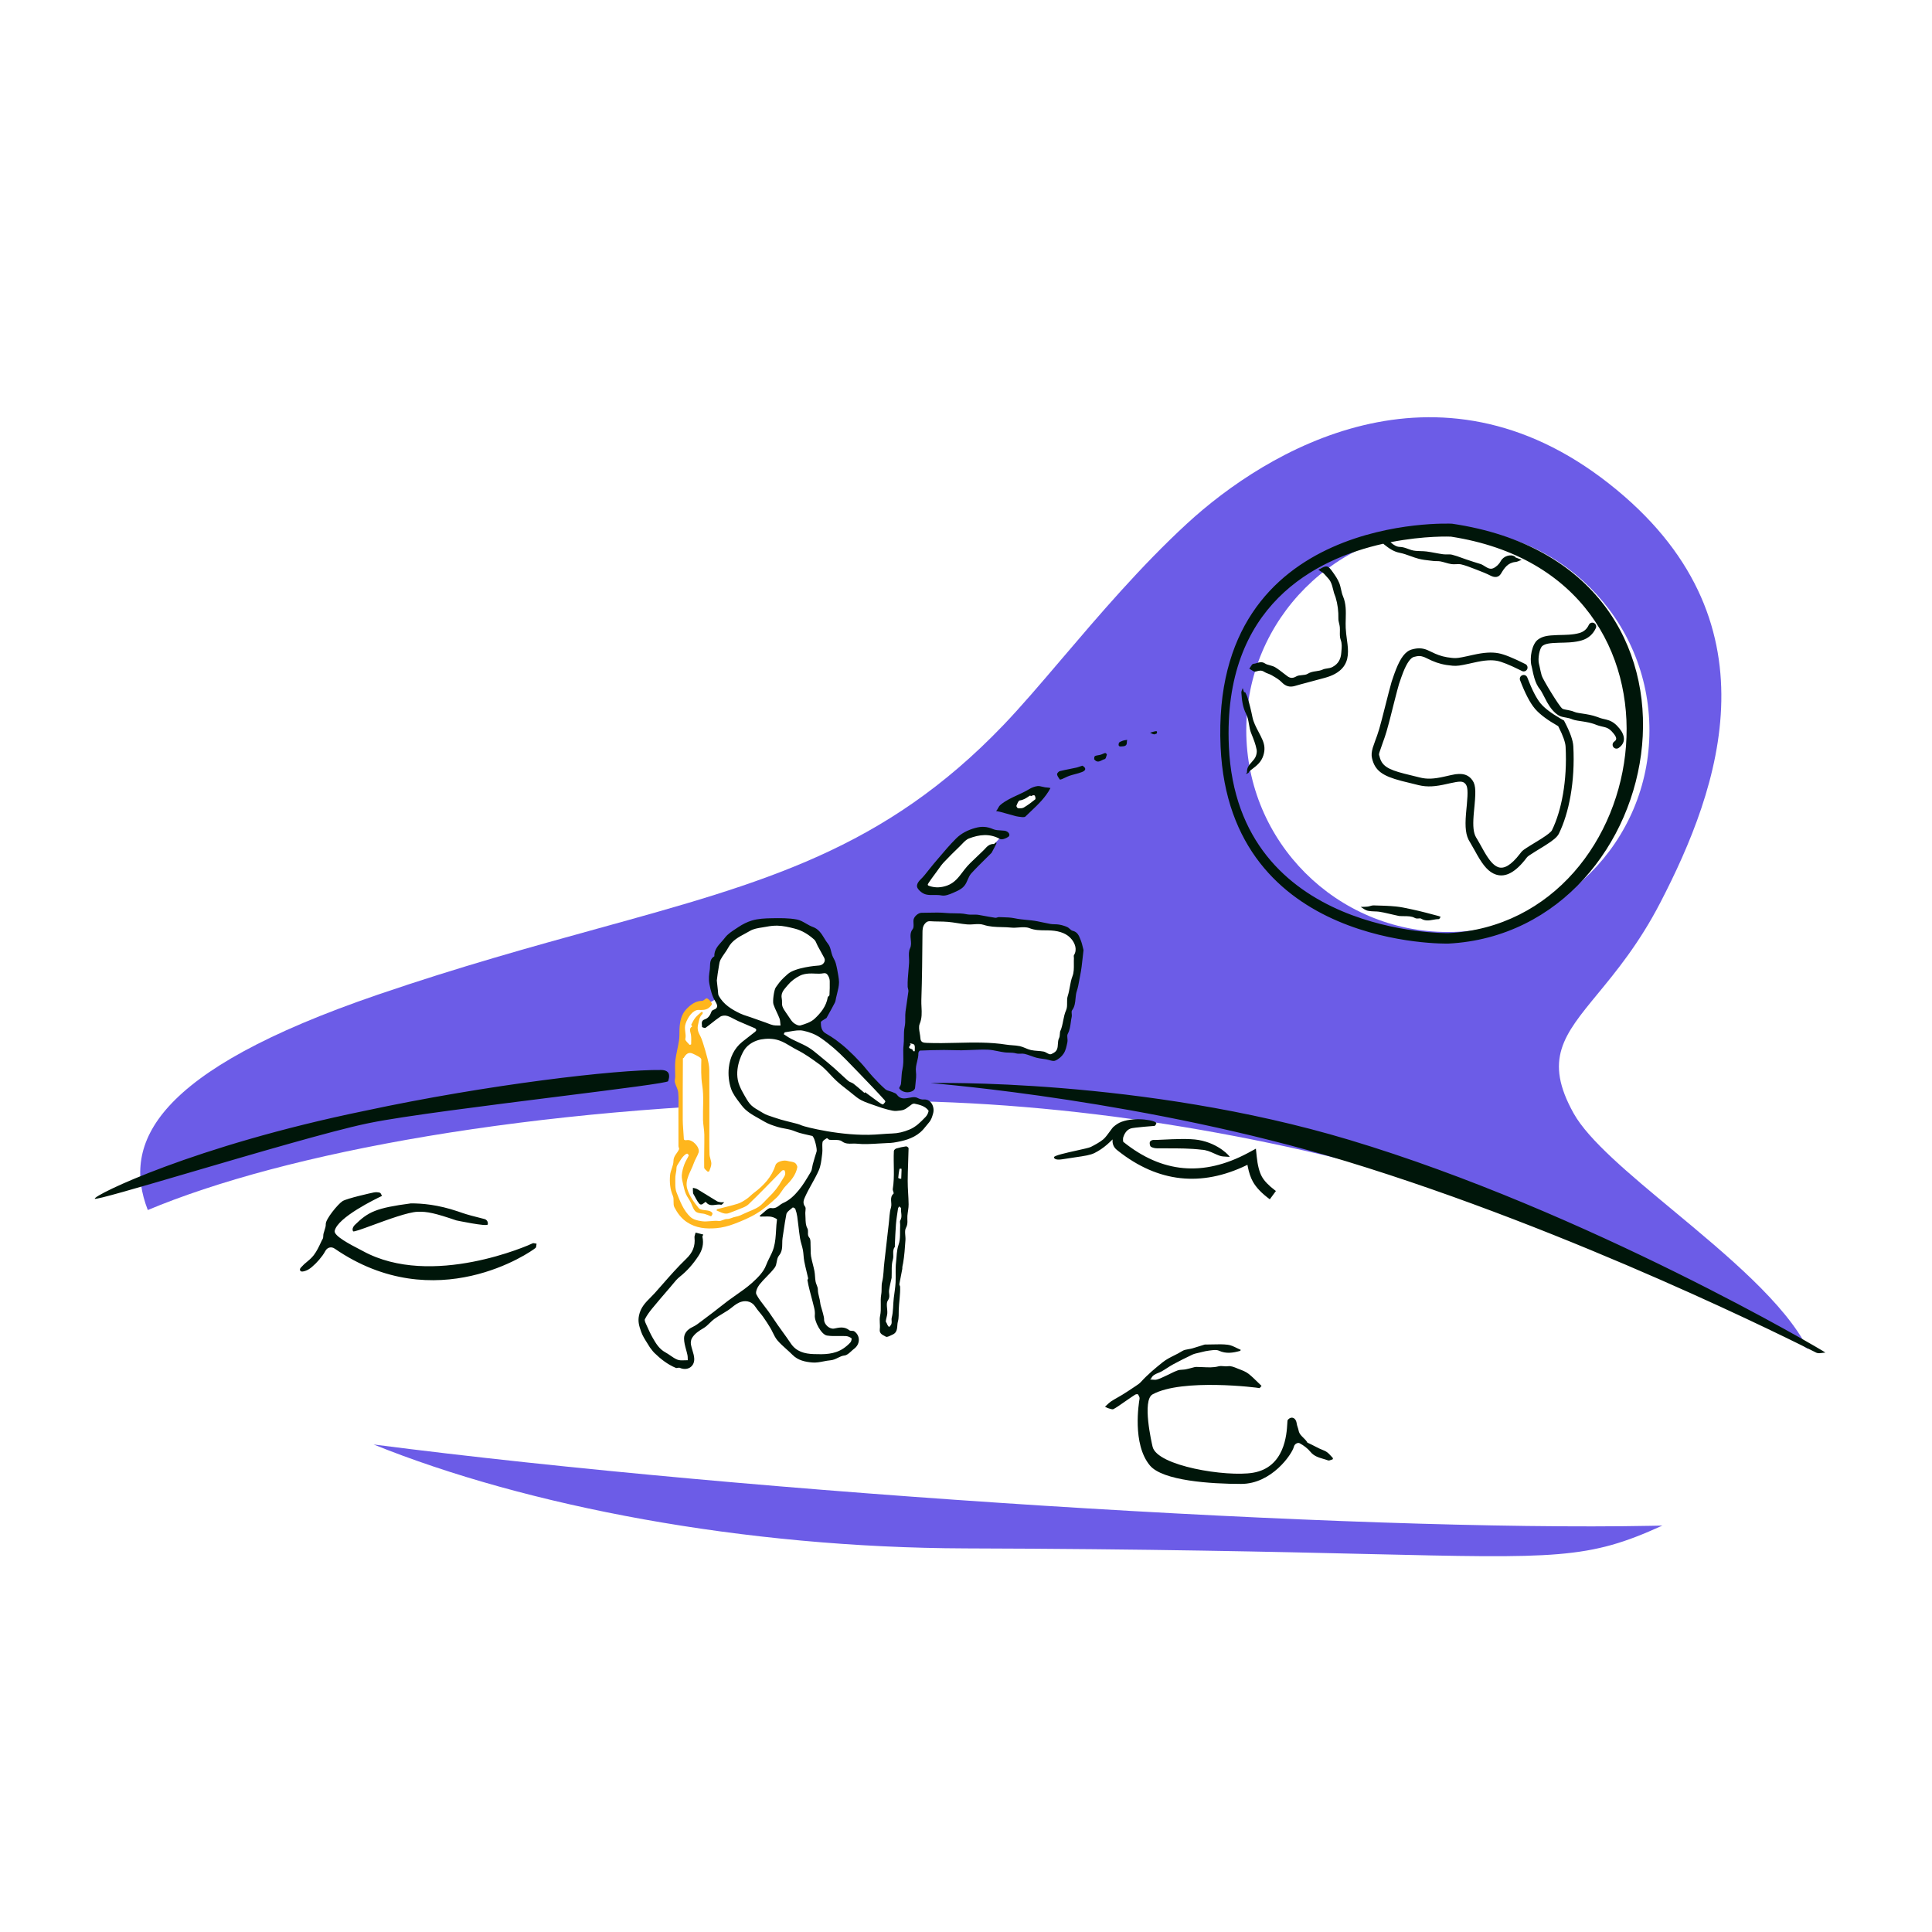 <svg width="750" height="750" viewBox="0 0 750 750" fill="none" xmlns="http://www.w3.org/2000/svg">
<rect width="750" height="750" fill="white"/>
<path d="M644.479 350.497C667.513 306.061 691.37 240.23 624.566 187.712C557.759 135.19 491.784 174.719 460.747 203.301C442.84 219.791 426.538 238.922 412.263 255.674C403.94 265.441 396.307 274.399 389.446 281.554C343.204 329.776 296.724 342.607 231.901 360.502C206.633 367.477 178.578 375.222 146.663 386.132C59.815 415.824 47.319 443.767 57.376 469.736C60.597 468.385 63.973 467.051 67.498 465.736C126.148 443.861 226.107 427.36 342.098 427.36C490.204 427.36 644.237 480.879 701.87 523.749C693.083 506.084 670.286 487.144 649.418 469.807C632.429 455.693 616.718 442.641 610.888 432.204C599.217 411.312 606.996 401.865 620.171 385.862C627.42 377.057 636.303 366.268 644.479 350.497Z" fill="#6C5CE7"/>
<path d="M645.336 592.223L644.55 592.244L641.095 592.316C525.897 594.542 292.86 579.831 145.026 560.744C145.024 560.743 145.022 560.742 145.019 560.741L145 560.74C145.009 560.741 145.018 560.742 145.026 560.744C204.363 584.683 288.574 600.839 374.999 601.086C446.501 601.29 495.615 602.441 530.754 603.265C604.532 604.994 616.699 605.28 645.121 592.322L645.336 592.223Z" fill="#6C5CE7"/>
<path fill-rule="evenodd" clip-rule="evenodd" d="M348.964 447.421L351.79 447.603L347.607 514.696L345.591 517.232L342.492 515.105L348.964 447.421Z" fill="white"/>
<circle cx="562.057" cy="283.554" r="78.255" fill="white"/>
<path fill-rule="evenodd" clip-rule="evenodd" d="M357.203 359.811C357.203 359.811 357.029 355.321 362.38 355.056C367.726 354.791 411.401 359.811 411.401 359.811C411.401 359.811 420.799 361.164 419.247 371.724C417.691 382.285 412.018 406.622 412.018 406.622C412.018 406.622 412.684 410.785 405.86 409.68C399.036 408.575 378.775 403.307 357.203 406.651C357.203 406.651 353.64 407.069 353.743 422.219L351.79 421.859C351.79 421.859 354.641 364.061 357.203 359.811Z" fill="white"/>
<path fill-rule="evenodd" clip-rule="evenodd" d="M389.258 324.077C389.68 323.626 389.258 324.077 389.258 324.077C387.544 325.914 386.088 327.549 385.148 328.728C380.667 334.365 374.662 339.707 372.237 343.792C372.237 343.792 361.503 348.683 357.203 343.597C357.203 343.597 367.064 330.665 374.886 324.888C374.886 324.888 382.483 321.147 389.258 324.077ZM397.592 315.453L389.655 313.148C389.655 313.148 397.704 308.133 402.165 306.233L405.86 307.235C405.86 307.235 402.041 310.967 397.592 315.453C397.48 315.573 397.592 315.453 397.592 315.453Z" fill="white"/>
<path fill-rule="evenodd" clip-rule="evenodd" d="M265.811 530.578C265.811 530.578 251.848 527.482 248.525 511.517C248.525 511.517 251.07 506.911 261.048 496.247C261.048 496.247 273.661 488.149 271.584 475.312C271.584 475.312 257.824 471.745 262.426 450.839L265.36 445.48C265.36 445.48 262.111 422.268 264.863 408.525C264.863 408.525 262.318 390.996 272.92 389.738C272.92 389.738 277.381 389.084 277.874 387.338C277.874 387.338 271.343 369.25 290.462 360.481C309.576 351.716 324.449 366.816 323.849 382.91C323.849 382.91 322.194 393.926 315.449 398.854C315.449 398.854 329.936 407.917 338.002 419.831C338.002 419.831 347.019 429.183 350.983 427.607C350.983 427.607 363.071 427.342 361.424 431.567C359.781 435.788 358.623 441.838 340.923 442.757C340.923 442.757 323.812 440.563 319.351 440.439L316.214 439.343C316.214 439.343 320.075 447.532 315.875 455.341C311.674 463.146 308.62 465.848 309.072 467.363L318.374 510.863C318.374 510.863 317.704 518.209 325.926 516.922C334.149 515.631 331.968 520.65 330.33 521.854C328.691 523.063 315.142 534.65 303.771 519.872C292.399 505.091 290.727 502.053 290.727 502.053L267.987 517.973C267.987 517.973 266.22 519.69 267.507 523.688C267.507 523.688 269.965 529.605 265.811 530.578Z" fill="white"/>
<path fill-rule="evenodd" clip-rule="evenodd" d="M473.83 289.893C469.776 198.84 563.498 203.271 563.698 203.301C675.598 219.854 648.964 361.809 562.245 366.301C562.185 366.304 477.328 368.462 473.83 289.893ZM477.045 289.784C474.603 234.941 510.746 216.93 536.995 211.07C537.084 211.164 537.199 211.264 537.334 211.371C539.138 212.807 540.926 214.128 543.351 214.595C544.773 214.869 546.15 215.366 547.528 215.865L547.529 215.865C548.591 216.249 549.655 216.634 550.742 216.916C552.18 217.29 553.676 217.457 555.167 217.623C555.598 217.672 556.028 217.72 556.456 217.772C556.852 217.821 557.255 217.824 557.657 217.826C558.164 217.829 558.67 217.832 559.159 217.928C559.805 218.055 560.442 218.237 561.078 218.419C561.867 218.645 562.654 218.87 563.458 218.989C564.029 219.074 564.621 219.045 565.211 219.016C565.917 218.981 566.62 218.946 567.278 219.107C569.007 219.532 570.686 220.183 572.358 220.832L572.358 220.833C572.595 220.924 572.831 221.016 573.067 221.107L573.443 221.252C575.215 221.935 576.998 222.622 578.683 223.487C580.301 224.317 581.811 224.155 582.672 222.702C583.984 220.493 585.362 218.434 588.283 218.165C588.849 218.113 589.399 217.872 589.948 217.631C590.199 217.522 590.449 217.412 590.7 217.321L590.404 217.204C589.679 216.919 588.955 216.634 588.234 216.341C588.22 216.336 588.223 216.3 588.226 216.261C588.229 216.216 588.233 216.166 588.213 216.152C586.471 214.879 583.582 215.921 582.606 217.795C582.006 218.949 580.847 220.093 579.664 220.595C578.454 221.108 577.435 220.472 576.357 219.799L576.356 219.799C575.912 219.521 575.457 219.238 574.975 219.026C572.91 218.409 571.048 217.799 569.194 217.172C568.612 216.976 568.033 216.766 567.455 216.556L567.453 216.556L567.453 216.555C566.219 216.107 564.986 215.66 563.719 215.346C563.084 215.188 562.411 215.199 561.735 215.211C561.208 215.22 560.679 215.229 560.164 215.158C559.15 215.017 558.141 214.83 557.132 214.642L557.131 214.642C556.013 214.434 554.894 214.227 553.767 214.082C553.02 213.987 552.254 213.966 551.492 213.945C550.252 213.911 549.018 213.877 547.878 213.523C547.461 213.394 547.056 213.245 546.654 213.096C545.599 212.707 544.556 212.323 543.322 212.305C542.229 212.289 540.955 211.538 540.11 210.745C540.002 210.642 539.897 210.556 539.795 210.482C553.086 207.866 563.206 208.315 563.269 208.325C664.444 223.988 643.617 358.028 562.245 362.243C562.189 362.246 480.327 363.509 477.045 289.784ZM248.795 516.695L248.88 516.944C249.406 518.483 250.303 519.896 251.226 521.35C251.586 521.917 251.95 522.491 252.298 523.081C252.522 523.355 252.725 523.624 252.921 523.883L252.922 523.884C253.276 524.352 253.606 524.788 253.993 525.167C256.459 527.571 259.153 529.677 262.357 531.018C262.571 531.109 262.848 531.056 263.123 531.002C263.399 530.949 263.675 530.896 263.887 530.989C266.763 532.26 269.617 530.629 269.502 527.459C269.462 526.37 269.136 525.293 268.808 524.212C268.579 523.457 268.35 522.7 268.216 521.935C268.079 521.14 268.219 520.122 268.628 519.444C269.702 517.664 271.407 516.58 273.204 515.525C274.052 515.027 274.773 514.321 275.497 513.611L275.497 513.611L275.497 513.611L275.497 513.611L275.498 513.611L275.498 513.611L275.498 513.61L275.499 513.61C276.063 513.057 276.628 512.503 277.257 512.044C278.256 511.318 279.317 510.68 280.379 510.042C281.156 509.575 281.933 509.107 282.686 508.606C283.204 508.259 283.69 507.873 284.176 507.487L284.176 507.487C285.321 506.579 286.463 505.672 288.015 505.283C289.979 504.794 292.03 505.415 293.199 507.244C293.7 508.028 294.295 508.75 294.89 509.473C295.342 510.021 295.794 510.57 296.206 511.146C297.204 512.541 298.144 513.985 299.022 515.458C299.375 516.049 299.682 516.674 299.989 517.299L299.989 517.3C300.521 518.383 301.051 519.463 301.813 520.35C302.851 521.557 304.045 522.63 305.241 523.703L305.242 523.704C306.054 524.433 306.867 525.163 307.632 525.936C309.788 528.113 312.566 528.684 315.378 528.924C316.822 529.044 318.283 528.76 319.709 528.483L319.709 528.483C320.604 528.31 321.486 528.139 322.34 528.072C323.471 527.984 324.371 527.538 325.255 527.1C326.079 526.692 326.888 526.291 327.855 526.193C328.761 526.101 329.598 525.334 330.435 524.567C330.809 524.224 331.183 523.881 331.563 523.598C333.962 521.815 334.041 518.504 331.641 516.82C331.396 516.649 331.034 516.636 330.674 516.623C330.301 516.609 329.93 516.596 329.699 516.406C327.853 514.896 325.876 515.297 323.855 515.736C322.069 516.121 319.895 514.142 319.92 512.326C319.931 511.586 319.733 510.839 319.538 510.102L319.538 510.1C319.487 509.91 319.437 509.721 319.391 509.533C319.277 509.066 319.135 508.604 318.992 508.143C318.736 507.315 318.48 506.489 318.397 505.647C318.324 504.907 318.144 504.194 317.964 503.481C317.728 502.545 317.491 501.608 317.496 500.611C317.499 500.012 317.267 499.419 317.033 498.82C316.861 498.38 316.688 497.937 316.607 497.486C316.488 496.835 316.441 496.172 316.394 495.509V495.509C316.344 494.82 316.295 494.131 316.167 493.456C315.993 492.544 315.764 491.643 315.536 490.744L315.536 490.743L315.536 490.743L315.536 490.743L315.536 490.742L315.535 490.742L315.535 490.741L315.535 490.741L315.535 490.741L315.535 490.74L315.535 490.74L315.535 490.74L315.535 490.739L315.535 490.739L315.535 490.739L315.535 490.738L315.534 490.738L315.534 490.737L315.534 490.737L315.534 490.737L315.534 490.736L315.534 490.736C315.276 489.718 315.017 488.701 314.84 487.67C314.708 486.905 314.707 486.118 314.707 485.33C314.706 484.818 314.706 484.305 314.67 483.797C314.648 483.498 314.647 483.175 314.646 482.848C314.643 481.928 314.64 480.98 314.178 480.457C313.61 479.818 313.634 479.152 313.659 478.473C313.679 477.908 313.7 477.333 313.38 476.758C312.767 475.656 312.731 474.225 312.696 472.805V472.804C312.683 472.273 312.669 471.743 312.626 471.233C312.596 470.881 312.638 470.486 312.68 470.097V470.097V470.096V470.096V470.096V470.095V470.095V470.095V470.095V470.094V470.094V470.094V470.094V470.093V470.093V470.093V470.092V470.092V470.092C312.751 469.427 312.821 468.781 312.525 468.403C311.44 467.022 312.065 465.651 312.527 464.637C312.554 464.578 312.58 464.521 312.605 464.464C313.36 462.787 314.258 461.173 315.155 459.559L315.156 459.559C316.118 457.829 317.079 456.1 317.865 454.294C318.596 452.612 318.829 450.693 319.057 448.809L319.058 448.805C319.103 448.429 319.149 448.054 319.198 447.682C319.287 447.009 319.262 446.32 319.237 445.631V445.631V445.631V445.63V445.63V445.63V445.63V445.629V445.629V445.629V445.629V445.629V445.628V445.628V445.628V445.628V445.627V445.627V445.627V445.627V445.626V445.626C319.21 444.86 319.182 444.095 319.312 443.356C319.405 442.832 320.125 442.382 320.735 442C320.827 441.943 320.917 441.887 321.001 441.833C321.063 441.793 321.202 441.915 321.37 442.062C321.565 442.233 321.798 442.437 321.993 442.462C322.547 442.533 323.153 442.527 323.755 442.521C324.926 442.51 326.083 442.499 326.817 443.056C328.134 444.056 329.516 444.003 330.835 443.953C331.38 443.932 331.915 443.911 332.429 443.966C335.315 444.273 338.253 444.091 341.191 443.91L341.192 443.91L341.193 443.91L341.194 443.91L341.195 443.91L341.195 443.91L341.196 443.91L341.197 443.91L341.198 443.91L341.199 443.91L341.2 443.91L341.201 443.91L341.202 443.91L341.203 443.91L341.204 443.91L341.205 443.91L341.206 443.91L341.206 443.91L341.207 443.909L341.208 443.909L341.209 443.909C342.358 443.838 343.506 443.768 344.652 443.726C345.411 443.699 346.177 443.669 346.925 443.548C350.649 442.947 354.309 442.078 357.255 439.56C358.165 438.783 358.928 437.834 359.691 436.886C360.011 436.488 360.331 436.091 360.661 435.707C361.539 434.684 361.869 433.519 362.243 432.187C362.936 429.723 361.396 426.63 358.729 426.829C357.633 426.911 356.892 426.567 356.011 426.145C355.485 425.891 354.776 425.888 354.169 425.956C353.749 426.003 353.326 426.083 352.904 426.164C351.192 426.49 349.498 426.813 348.124 424.891C347.837 424.49 347.271 424.272 346.726 424.063C346.566 424.002 346.409 423.941 346.26 423.877C345.953 423.744 345.619 423.646 345.287 423.549C344.693 423.376 344.104 423.204 343.684 422.834C341.957 421.315 340.349 419.649 338.794 417.95C338.002 417.085 337.251 416.181 336.501 415.278L336.5 415.277L336.5 415.277L336.5 415.276L336.499 415.276L336.499 415.275L336.498 415.275L336.498 415.274L336.498 415.274L336.497 415.274L336.497 415.273L336.497 415.273L336.496 415.272L336.496 415.272L336.495 415.271L336.495 415.271L336.495 415.27L336.494 415.27L336.494 415.269L336.494 415.269L336.492 415.268L336.492 415.267L336.492 415.267L336.492 415.267L336.492 415.267L336.492 415.267L336.491 415.266L336.491 415.266L336.491 415.266L336.491 415.266L336.491 415.266L336.49 415.266L336.49 415.265L336.49 415.265L336.49 415.265L336.49 415.265L336.49 415.265L336.489 415.264L336.489 415.264L336.489 415.264L336.489 415.264C335.711 414.327 334.932 413.389 334.108 412.495C332.482 410.73 330.778 409.028 329.013 407.402C327.564 406.067 326.018 404.824 324.434 403.651C323.282 402.798 322.042 402.06 320.806 401.324L320.453 401.115C318.816 400.138 318.681 398.42 318.645 396.879C318.637 396.518 319.279 396.142 319.922 395.766C320.218 395.593 320.514 395.419 320.747 395.247C320.801 395.207 320.86 395.159 320.892 395.101C321.164 394.605 321.438 394.111 321.712 393.617L321.713 393.616L321.713 393.615L321.713 393.615L321.714 393.614L321.714 393.613L321.715 393.613L321.715 393.612L321.715 393.611L321.716 393.611L321.716 393.61L321.716 393.609L321.717 393.609L321.717 393.608L321.717 393.607L321.718 393.607L321.718 393.606L321.719 393.605L321.719 393.604L321.719 393.604L321.72 393.603C322.526 392.149 323.332 390.696 324.096 389.219C324.295 388.836 324.373 388.387 324.451 387.941V387.941L324.451 387.941L324.451 387.941C324.48 387.776 324.508 387.611 324.543 387.451C324.665 386.884 324.807 386.318 324.949 385.751C325.322 384.266 325.694 382.78 325.71 381.291C325.718 380.558 325.568 379.567 325.424 378.706C325.151 377.074 324.863 375.435 324.416 373.845C324.256 373.274 323.979 372.738 323.701 372.201C323.49 371.792 323.278 371.382 323.117 370.955C322.919 370.433 322.777 369.87 322.636 369.31L322.636 369.309C322.371 368.263 322.109 367.224 321.492 366.467C320.931 365.779 320.462 365.011 319.992 364.24L319.991 364.24L319.991 364.239C318.897 362.446 317.798 360.644 315.526 359.835C314.61 359.508 313.742 359.006 312.878 358.506C311.724 357.838 310.579 357.176 309.341 356.946C306.149 356.352 302.808 356.406 299.534 356.461C296.955 356.505 294.276 356.616 291.844 357.36C290.091 357.896 288.321 358.761 286.642 359.887C286.336 360.091 286.025 360.295 285.712 360.499C284.11 361.545 282.472 362.614 281.424 364.021C281.02 364.563 280.554 365.081 280.084 365.605C278.664 367.185 277.206 368.808 277.303 371.24C275.707 372.149 275.661 373.711 275.619 375.16C275.606 375.613 275.593 376.055 275.534 376.463L275.527 376.51C275.278 378.202 275.011 380.015 275.399 382.013C275.874 384.462 276.412 386.659 277.69 388.761C278.446 390.005 279.07 391.327 276.974 392.018C276.681 392.115 276.32 392.369 276.222 392.635C275.723 393.993 275.049 395.224 273.611 395.708C272.292 396.152 272.39 397.076 272.487 397.983C272.512 398.216 272.537 398.447 272.537 398.669C272.538 398.787 273.642 399.167 273.911 398.975C274.73 398.388 275.521 397.761 276.313 397.134C277.397 396.275 278.481 395.417 279.634 394.662C280.33 394.207 281.557 394.143 282.383 394.402C283.28 394.683 284.122 395.131 284.966 395.58L284.966 395.58C285.48 395.853 285.994 396.126 286.521 396.363C287.88 396.972 289.252 397.55 290.624 398.128C291.342 398.431 292.059 398.733 292.775 399.04C293.709 399.44 293.879 399.965 293.009 400.641C292.559 400.991 292.107 401.34 291.655 401.688L291.654 401.69L291.653 401.69L291.653 401.69L291.652 401.691L291.652 401.691L291.652 401.691L291.651 401.692L291.651 401.692L291.65 401.692L291.65 401.693L291.649 401.693L291.649 401.693L291.649 401.694L291.648 401.694L291.648 401.694L291.647 401.694L291.647 401.695L291.647 401.695L291.646 401.695L291.646 401.696C290.479 402.597 289.311 403.497 288.163 404.422C284.973 406.994 283.368 410.563 282.928 414.43C282.625 417.101 282.921 420.041 283.775 422.584C284.45 424.593 285.829 426.398 287.173 428.157C287.414 428.473 287.654 428.787 287.889 429.1C289.634 431.432 292.118 432.815 294.59 434.189C295.296 434.583 296.002 434.975 296.688 435.389C298.278 436.347 300.121 436.935 301.911 437.491C302.792 437.764 303.704 437.932 304.617 438.1C305.346 438.234 306.076 438.368 306.791 438.556C307.444 438.728 308.079 438.969 308.714 439.209L308.714 439.209C309.306 439.434 309.897 439.658 310.504 439.826C311.596 440.13 312.704 440.379 313.812 440.628L313.813 440.629C314.365 440.753 314.917 440.877 315.467 441.007C315.475 441.009 315.479 441.023 315.481 441.043C315.482 441.053 315.483 441.064 315.484 441.077L315.484 441.078V441.078C315.486 441.102 315.488 441.128 315.493 441.149C315.494 441.153 315.495 441.157 315.496 441.16C315.498 441.164 315.499 441.167 315.5 441.17C315.504 441.177 315.508 441.182 315.512 441.186C316.249 441.771 317.287 446.17 317.002 447.021C316.484 448.566 316.044 450.138 315.605 451.708L315.515 452.027C315.42 452.366 315.36 452.723 315.3 453.079L315.3 453.079C315.192 453.721 315.085 454.359 314.775 454.881L314.481 455.379C313.126 457.672 311.757 459.987 310.074 462.028C308.4 464.057 306.445 465.97 303.951 467.035C303.464 467.243 303.046 467.564 302.623 467.887C301.756 468.552 300.874 469.229 299.348 468.961C298.528 468.818 297.525 469.71 296.526 470.599C296.085 470.991 295.645 471.383 295.221 471.684C295.118 471.756 295.041 471.866 294.963 471.976C294.945 472.001 294.928 472.026 294.91 472.05C294.893 472.074 294.875 472.097 294.857 472.119C294.874 472.124 294.89 472.129 294.907 472.134L294.932 472.143L294.953 472.15L294.97 472.157L294.99 472.164L295.036 472.182C295.16 472.229 295.284 472.276 295.409 472.276C295.837 472.282 296.269 472.27 296.699 472.258L296.701 472.258C297.586 472.233 298.47 472.209 299.332 472.334C300.17 472.454 301.667 473.154 301.629 473.418C301.43 474.802 301.349 476.192 301.268 477.585V477.585C301.138 479.819 301.007 482.06 300.386 484.298C299.994 485.705 299.358 486.97 298.726 488.227C298.246 489.18 297.769 490.13 297.401 491.134C296.434 493.778 294.072 496.1 291.874 498.066C289.994 499.749 287.909 501.205 285.825 502.661C284.785 503.387 283.745 504.114 282.729 504.869C281.524 505.769 280.342 506.7 279.16 507.631L279.156 507.634L279.152 507.637L279.149 507.64L279.145 507.643C278.462 508.181 277.78 508.719 277.092 509.251L276.884 509.412L276.882 509.413L276.88 509.414L276.879 509.415L276.875 509.418L276.875 509.418L276.875 509.419L276.875 509.419L276.874 509.419L276.874 509.419L276.874 509.419L276.873 509.42L276.873 509.42L276.873 509.42L276.873 509.42L276.872 509.42L276.872 509.42L276.872 509.421L276.872 509.421L276.871 509.421C275.817 510.234 274.76 511.048 273.68 511.829C273.239 512.147 272.805 512.482 272.37 512.817C271.234 513.693 270.096 514.571 268.826 515.16C266.785 516.104 265.527 517.652 265.543 519.621C265.555 521.062 265.946 522.497 266.338 523.935C266.534 524.653 266.73 525.372 266.879 526.094C266.969 526.525 266.975 526.974 266.981 527.423C266.984 527.629 266.986 527.835 266.997 528.039C266.583 528.026 266.157 528.045 265.73 528.064C264.768 528.108 263.805 528.152 262.986 527.828C262.004 527.441 261.116 526.828 260.225 526.213L260.225 526.212C259.6 525.781 258.974 525.349 258.313 524.993C255.933 523.71 254.624 521.533 253.37 519.328C252.474 517.749 251.726 516.079 250.984 514.419L250.984 514.419L250.882 514.192C250.865 514.154 250.848 514.115 250.83 514.075L250.8 514.011C250.506 513.363 250.13 512.535 250.358 512.09C251.107 510.633 252.091 509.272 253.135 507.997C255.202 505.472 257.333 502.999 259.465 500.527L259.465 500.526L259.466 500.525L259.466 500.525L259.467 500.524L259.467 500.523L259.468 500.523L259.468 500.522L259.469 500.522L259.469 500.521L259.47 500.52L259.47 500.52L259.471 500.519L259.471 500.518L259.472 500.518L259.472 500.517L259.473 500.516L259.473 500.516L259.474 500.515L259.474 500.515L259.476 500.513L260.216 499.655C260.521 499.3 260.82 498.935 261.119 498.569C261.984 497.512 262.853 496.45 263.901 495.62C266.771 493.348 269.072 490.671 271.087 487.629C272.656 485.258 273.272 482.874 272.686 480.126C272.65 479.952 272.765 479.746 272.88 479.54C272.934 479.444 272.988 479.347 273.027 479.253C272.542 479.13 272.056 479.007 271.571 478.883L271.549 478.877C271.043 478.749 270.538 478.62 270.032 478.492C269.984 478.695 269.918 478.901 269.851 479.107C269.706 479.554 269.561 480.001 269.606 480.428C269.956 483.772 268.89 486.272 266.357 488.701C263.11 491.815 260.13 495.212 257.151 498.607L257.149 498.61C256.159 499.738 255.169 500.867 254.169 501.984C253.637 502.579 253.077 503.139 252.518 503.698C250.604 505.612 248.711 507.505 248.055 510.671C247.555 513.086 248.163 514.857 248.795 516.695ZM342.152 440.269C341.311 440.332 340.467 440.396 339.617 440.445C326.817 441.186 312.315 437.396 311.292 436.923C310.176 436.405 308.954 436.112 307.733 435.82C307.248 435.703 306.763 435.587 306.285 435.457C305.872 435.344 305.457 435.241 305.041 435.138L305.04 435.138L305.04 435.138C304.389 434.977 303.737 434.815 303.097 434.618C301.375 434.087 299.661 433.521 297.961 432.925C297.351 432.712 296.76 432.41 296.208 432.071C295.802 431.822 295.387 431.583 294.971 431.343C293.815 430.677 292.657 430.01 291.699 429.128C290.748 428.251 290.059 427.067 289.384 425.908L289.384 425.907L289.384 425.907L289.323 425.803C289.22 425.626 289.116 425.449 289.012 425.274C288.27 424.026 287.594 422.711 287.052 421.375C284.773 415.758 287.628 409.688 288.826 407.739C290.342 405.272 293.165 403.916 295.468 403.5C297.443 403.143 300.051 403.062 302.444 403.887C304.09 404.455 305.523 405.315 306.949 406.171L306.949 406.171C307.796 406.679 308.641 407.186 309.526 407.629C312.5 409.118 315.163 411.05 317.802 412.964L318.113 413.19C319.637 414.294 320.945 415.688 322.257 417.085L322.257 417.086C323.063 417.944 323.87 418.803 324.728 419.598C326.06 420.829 327.496 421.948 328.932 423.066C329.271 423.331 329.611 423.595 329.949 423.861C330.304 424.14 330.654 424.43 331.006 424.72C332.068 425.596 333.134 426.476 334.333 427.088C335.852 427.864 337.487 428.419 339.118 428.973L339.119 428.973C339.643 429.151 340.166 429.329 340.686 429.514C341.943 429.963 343.216 430.387 344.51 430.705C344.653 430.74 344.797 430.777 344.942 430.813L344.946 430.814C345.959 431.071 347.005 431.336 348.006 431.254C350.92 431.016 351.054 430.914 353.481 429.069L353.481 429.068C353.611 428.97 353.747 428.866 353.891 428.758C354.184 428.535 354.672 428.373 355.015 428.445C357.023 428.864 359.084 429.37 360.386 431.043C360.669 431.406 359.993 432.879 359.399 433.491C359.288 433.606 359.177 433.72 359.067 433.834C357.296 435.667 355.563 437.46 352.991 438.517C350.759 439.434 348.646 439.957 346.302 440.023C344.915 440.061 343.536 440.165 342.152 440.269ZM278.732 385.07C278.72 384.861 278.707 384.652 278.683 384.451C278.575 383.548 278.48 382.645 278.384 381.741L278.384 381.738C278.345 381.367 278.305 380.995 278.265 380.623C278.493 378.74 278.693 377.267 278.956 375.804C279.003 375.542 279.043 375.275 279.083 375.007C279.211 374.145 279.341 373.273 279.723 372.54C280.158 371.703 280.703 370.924 281.249 370.144C281.772 369.397 282.295 368.649 282.722 367.85C284.175 365.13 286.696 363.784 289.182 362.458L289.182 362.458C289.849 362.102 290.514 361.747 291.155 361.368C292.529 360.553 294.241 360.286 295.932 360.021L295.933 360.021L295.934 360.021C296.476 359.936 297.017 359.852 297.543 359.75C298.931 359.481 300.367 359.315 301.778 359.342C304.035 359.385 306.212 359.906 308.422 360.46C311.431 361.214 313.847 362.761 316.058 364.73C316.511 365.133 316.774 365.749 317.037 366.365L317.037 366.366C317.166 366.667 317.294 366.968 317.445 367.245C317.757 367.817 318.074 368.387 318.39 368.957L318.394 368.963C318.927 369.922 319.46 370.881 319.97 371.852C320.682 373.206 319.496 374.729 317.931 374.812C316.837 374.87 308.739 375.555 305.814 378.119C303.32 380.304 302.714 381.144 301.737 382.497C301.568 382.731 301.389 382.98 301.186 383.255C300.468 384.226 299.859 388.684 300.249 389.872C300.59 390.911 301.058 391.908 301.526 392.905L301.526 392.905L301.526 392.905L301.526 392.906L301.526 392.906L301.526 392.906L301.526 392.906L301.526 392.907L301.526 392.907L301.527 392.907L301.527 392.907L301.527 392.907L301.527 392.908L301.527 392.908L301.527 392.908L301.527 392.908L301.527 392.909L301.527 392.909L301.527 392.909L301.527 392.909L301.528 392.91L301.528 392.91C301.902 393.707 302.276 394.505 302.587 395.326C302.809 395.913 302.862 396.564 302.915 397.215C302.939 397.51 302.963 397.805 303.003 398.095C302.717 398.086 302.429 398.09 302.14 398.093C301.486 398.101 300.831 398.108 300.204 397.981C299.507 397.839 298.834 397.575 298.161 397.312L298.161 397.312L298.161 397.312L298.16 397.311L298.16 397.311L298.16 397.311L298.16 397.311L298.159 397.311L298.159 397.311L298.159 397.311L298.158 397.311L298.158 397.311L298.158 397.311L298.158 397.311C297.859 397.193 297.56 397.076 297.258 396.969L296.427 396.676C295.435 396.325 294.443 395.975 293.45 395.625L293.377 395.599L291.395 394.9C290.975 394.752 290.549 394.614 290.124 394.477L290.122 394.476C289.183 394.173 288.244 393.869 287.36 393.449C284.027 391.867 280.91 389.953 279.039 386.606C278.798 386.173 278.765 385.619 278.732 385.07ZM313.113 493.643C313.319 494.496 313.525 495.348 313.714 496.203C313.745 496.345 313.651 496.511 313.558 496.677C313.514 496.755 313.471 496.832 313.44 496.907C313.716 498.471 313.977 499.626 314.27 500.772C314.479 501.585 314.694 502.396 314.909 503.208C315.32 504.761 315.731 506.315 316.097 507.877C316.299 508.746 316.396 509.686 316.311 510.567C316.082 512.942 318.823 518.094 321.01 518.45C322.498 518.693 324.027 518.671 325.559 518.648C326.508 518.634 327.458 518.621 328.401 518.67C329.141 518.707 329.945 519.055 330.538 519.501C330.723 519.642 330.486 520.73 330.141 521.107C329.332 521.989 328.403 522.795 327.41 523.462C323.894 525.829 319.88 525.792 315.881 525.655C312.345 525.535 309.121 524.724 306.975 521.504C305.967 519.993 304.902 518.519 303.836 517.045C303.178 516.134 302.52 515.224 301.875 514.304C301.335 513.532 300.81 512.751 300.284 511.97C299.641 511.013 298.998 510.057 298.328 509.119C297.823 508.413 297.286 507.723 296.75 507.034C295.595 505.55 294.441 504.068 293.607 502.423C293.173 501.566 294.047 499.655 294.849 498.641C295.701 497.563 296.667 496.572 297.632 495.582L297.632 495.582L297.632 495.582L297.632 495.582L297.633 495.581L297.633 495.581L297.633 495.581L297.633 495.581L297.634 495.58L297.634 495.58L297.634 495.58L297.635 495.579L297.635 495.579L297.635 495.579L297.635 495.579L297.636 495.578L297.636 495.578L297.636 495.578L297.637 495.577L297.637 495.577L297.637 495.577C298.741 494.444 299.844 493.313 300.777 492.053C301.225 491.445 301.381 490.612 301.536 489.784C301.699 488.914 301.861 488.049 302.361 487.459C303.633 485.962 303.651 484.294 303.668 482.655C303.675 481.948 303.682 481.245 303.79 480.565C303.948 479.577 304.094 478.583 304.24 477.588L304.241 477.587C304.547 475.504 304.854 473.417 305.265 471.362C305.417 470.608 306.223 469.97 306.999 469.356C307.258 469.151 307.514 468.949 307.741 468.746C307.843 468.655 308.635 469.019 308.739 469.305C309.087 470.265 309.353 471.275 309.495 472.289C309.664 473.496 309.806 474.709 309.948 475.921L309.948 475.922L309.948 475.922L309.948 475.923L309.948 475.923L309.948 475.924L309.948 475.924L309.948 475.924L309.948 475.925L309.948 475.925L309.949 475.926L309.949 475.926L309.949 475.927L309.949 475.927L309.949 475.928L309.949 475.928L309.949 475.929L309.949 475.929L309.949 475.929L309.949 475.93L309.95 475.932C310.136 477.52 310.322 479.108 310.569 480.685C310.698 481.505 310.925 482.309 311.152 483.114C311.352 483.821 311.551 484.528 311.684 485.245C311.817 485.962 311.88 486.692 311.944 487.421V487.422C312.01 488.183 312.077 488.944 312.221 489.69C312.478 491.015 312.796 492.329 313.113 493.643ZM310.786 398.05C310.01 398.279 308.737 397.651 308.016 397.033C307.375 396.484 306.896 395.747 306.417 395.01C306.21 394.692 306.004 394.375 305.784 394.072C305.589 393.779 305.395 393.501 305.207 393.232C304.6 392.361 304.063 391.589 303.762 390.735C303.579 390.216 303.578 389.637 303.578 389.054C303.578 388.588 303.578 388.119 303.484 387.676C303.049 385.621 304.16 384.337 305.305 383.012L305.306 383.011C305.473 382.818 305.642 382.623 305.806 382.424C307.133 380.825 308.765 379.638 310.566 378.736C311.599 378.219 312.851 378.004 314.021 377.927C314.775 377.878 315.54 377.912 316.303 377.945C317.405 377.994 318.503 378.042 319.557 377.841C320.734 377.615 321.104 378.173 321.494 378.801C321.856 379.386 322.081 380.145 322.101 380.835C322.153 382.659 322.092 384.489 321.995 386.311C321.988 386.455 321.831 386.586 321.67 386.719C321.513 386.85 321.353 386.984 321.328 387.134C320.761 390.624 318.623 393.252 316.207 395.493C314.8 396.799 312.695 397.487 310.786 398.05ZM335.862 424.003C335.845 423.99 335.677 424.184 335.579 424.281C335.276 424.019 334.981 423.763 334.693 423.512C333.508 422.482 332.437 421.551 331.316 420.686C331.033 420.467 330.688 420.325 330.344 420.182C329.969 420.027 329.596 419.873 329.305 419.621C328.319 418.769 327.366 417.881 326.413 416.993C325.605 416.241 324.798 415.488 323.971 414.758C322.278 413.264 320.541 411.82 318.787 410.398C318.419 410.1 318.054 409.796 317.689 409.492C316.446 408.457 315.199 407.419 313.827 406.596C312.527 405.815 311.142 405.177 309.757 404.539L309.756 404.539C308.918 404.153 308.08 403.767 307.26 403.349C306.352 402.886 305.499 402.314 304.649 401.744C304.521 401.659 304.393 401.573 304.265 401.488C304.244 401.474 304.524 400.749 304.709 400.727C305.376 400.646 306.053 400.526 306.731 400.406L306.732 400.406C308.48 400.097 310.236 399.787 311.849 400.131C314.131 400.617 316.438 401.439 318.6 402.927C322.165 405.381 325.315 408.189 328.308 411.233C331.597 414.581 334.841 417.972 338.086 421.363L339.273 422.604C340.71 424.105 342.105 425.646 343.499 427.187C343.626 427.327 343.714 427.687 343.629 427.8C343.346 428.172 342.857 428.815 342.661 428.747C342.015 428.519 341.429 428.093 340.86 427.679L340.86 427.679L340.757 427.604C339.899 426.982 339.048 426.352 338.196 425.721C337.419 425.146 336.643 424.571 335.862 424.003ZM708.623 525.063C708.253 525.077 707.862 525.133 707.471 525.188C706.61 525.31 705.748 525.433 705.105 525.117C705.066 525.098 704.96 525.044 704.789 524.958L704.747 524.937L704.739 524.933C698.285 521.677 611.292 477.789 522.548 450.786C445.621 427.378 364.824 420.75 361.368 420.467L361.269 420.458C360.9 420.427 443.376 418.383 523.762 442.489C616.176 470.202 708.238 524.598 708.623 525.063ZM420.311 371.583L420.311 371.582L420.311 371.58L420.311 371.578L420.314 371.555L420.316 371.537C420.412 370.645 420.51 369.743 420.62 368.829C420.559 368.583 420.502 368.343 420.445 368.107C420.184 367.017 419.948 366.031 419.579 365.099C419.544 365.012 419.51 364.924 419.477 364.837L419.428 364.711C418.862 363.248 418.296 361.783 416.397 361.327C415.979 361.227 415.622 360.905 415.259 360.579C414.961 360.31 414.658 360.038 414.315 359.883C413.311 359.43 412.218 359.116 411.132 358.925C410.583 358.829 410.02 358.815 409.456 358.801C408.901 358.787 408.346 358.773 407.805 358.681C406.834 358.515 405.868 358.306 404.903 358.097C403.418 357.777 401.935 357.456 400.433 357.291C399.855 357.228 399.278 357.173 398.701 357.119L398.699 357.119C397.087 356.966 395.479 356.814 393.872 356.473C392.384 356.158 390.836 356.114 389.292 356.07H389.292H389.291H389.291H389.29C388.797 356.056 388.304 356.042 387.814 356.019C387.589 356.009 387.357 356.083 387.126 356.157C386.871 356.239 386.617 356.321 386.378 356.285C384.674 356.027 382.978 355.718 381.282 355.408C380.849 355.329 380.416 355.25 379.984 355.172C379.229 355.036 378.479 355.047 377.72 355.059C376.872 355.072 376.014 355.085 375.126 354.893C373.601 354.563 372.013 354.551 370.412 354.539C369.335 354.53 368.253 354.522 367.18 354.417C364.966 354.2 362.725 354.251 360.484 354.303C359.567 354.324 358.651 354.346 357.737 354.348C356.385 354.353 354.705 355.909 354.609 357.233C354.581 357.608 354.602 358.019 354.623 358.428V358.429V358.429V358.43V358.43V358.431V358.431V358.431V358.432V358.432V358.433V358.433V358.433V358.434V358.434V358.435V358.435V358.435C354.667 359.301 354.71 360.163 354.306 360.675C353.283 361.969 353.422 363.361 353.562 364.759C353.677 365.906 353.792 367.056 353.266 368.16C352.745 369.254 352.811 370.568 352.877 371.881C352.909 372.522 352.941 373.163 352.905 373.778C352.844 374.813 352.751 375.848 352.658 376.883C352.476 378.91 352.294 380.941 352.352 382.978C352.36 383.254 352.433 383.532 352.505 383.809L352.505 383.809C352.596 384.158 352.686 384.505 352.645 384.838C352.469 386.261 352.255 387.678 352.04 389.095L352.04 389.096L352.04 389.097L352.04 389.097L352.04 389.098L352.04 389.099L352.039 389.1L352.039 389.1L352.039 389.101L352.039 389.102L352.039 389.103L352.039 389.103L352.039 389.104L352.039 389.105L352.039 389.106L352.039 389.106L352.039 389.107L352.038 389.108L352.038 389.108C351.859 390.295 351.679 391.482 351.522 392.672C351.408 393.529 351.414 394.385 351.419 395.247V395.247C351.426 396.35 351.433 397.461 351.19 398.59C350.909 399.898 350.904 401.252 350.898 402.619C350.893 403.65 350.889 404.688 350.766 405.719C350.608 407.045 350.634 408.383 350.661 409.726V409.727C350.696 411.539 350.731 413.359 350.316 415.171C350.06 416.291 349.992 417.453 349.923 418.617C349.879 419.363 349.836 420.11 349.742 420.848C349.707 421.12 349.534 421.425 349.373 421.708L349.372 421.709C349.18 422.046 349.006 422.352 349.107 422.533C349.429 423.108 350.188 423.548 350.856 423.795C352.675 424.468 355.125 423.584 355.228 422.291C355.274 421.713 355.341 421.132 355.407 420.55L355.408 420.548C355.582 419.027 355.756 417.502 355.57 416.025C355.396 414.65 355.709 413.373 356.02 412.105L356.02 412.104C356.284 411.029 356.547 409.959 356.51 408.839C356.499 408.495 356.916 407.84 357.156 407.829C360.261 407.697 363.37 407.62 366.479 407.603C367.587 407.596 368.695 407.628 369.803 407.66C371.021 407.695 372.238 407.729 373.455 407.714C374.732 407.698 376.009 407.643 377.287 407.589C379.348 407.502 381.409 407.414 383.466 407.486C384.757 407.531 386.039 407.792 387.323 408.054C388.217 408.236 389.113 408.418 390.013 408.528C390.571 408.596 391.132 408.609 391.693 408.621C392.606 408.642 393.522 408.663 394.439 408.921C394.978 409.072 395.563 409.053 396.15 409.035C396.694 409.017 397.24 409 397.752 409.118C398.59 409.312 399.404 409.607 400.219 409.903L400.22 409.903C400.919 410.156 401.618 410.41 402.334 410.6C403.151 410.816 403.996 410.93 404.841 411.043C405.267 411.1 405.692 411.157 406.115 411.227C406.49 411.29 406.883 411.4 407.275 411.511C408.124 411.75 408.97 411.988 409.628 411.734C410.925 411.234 412.196 410.111 412.952 408.921C413.72 407.711 414.033 406.169 414.329 404.712L414.373 404.496C414.464 404.051 414.415 403.555 414.368 403.068C414.305 402.43 414.244 401.808 414.499 401.34C415.27 399.923 415.473 398.412 415.675 396.905C415.774 396.165 415.874 395.425 416.04 394.698C416.12 394.351 416.078 393.943 416.038 393.548C415.985 393.025 415.934 392.524 416.168 392.213C417.216 390.823 417.366 389.237 417.516 387.65C417.611 386.65 417.706 385.649 418.025 384.696C418.465 383.382 418.717 381.966 418.97 380.551L418.97 380.55L418.97 380.548C419.079 379.935 419.189 379.321 419.314 378.716C419.792 376.395 420.047 374.028 420.311 371.583ZM412.717 396.27C412.436 397.712 412.156 399.147 411.516 400.486C411.483 400.79 411.462 401.068 411.442 401.326L411.442 401.328C411.39 402.021 411.349 402.56 411.12 403.003C410.764 403.691 410.718 404.489 410.672 405.285C410.596 406.585 410.52 407.879 409.099 408.681C409.038 408.716 408.975 408.752 408.911 408.79C408.458 409.052 407.936 409.354 407.534 409.265C407.125 409.175 406.741 408.96 406.359 408.746C405.957 408.521 405.557 408.297 405.129 408.216C404.373 408.075 403.601 408.015 402.83 407.955C401.945 407.887 401.061 407.818 400.204 407.627C399.473 407.463 398.771 407.17 398.069 406.876C397.355 406.577 396.641 406.278 395.897 406.117C394.949 405.912 393.973 405.841 392.996 405.769C392.236 405.714 391.475 405.658 390.726 405.539C384.31 404.521 377.868 404.674 371.427 404.827C367.567 404.919 363.707 405.011 359.852 404.851C358.517 404.795 357.395 404.722 357.298 403.017C357.263 402.404 357.153 401.763 357.043 401.123C356.818 399.806 356.593 398.495 357.027 397.455C357.943 395.262 357.834 393.096 357.726 390.94C357.681 390.034 357.636 389.13 357.666 388.227C357.956 379.719 358.032 371.203 358.099 362.689C358.1 362.565 358.1 362.441 358.1 362.318V362.317C358.103 360.924 358.106 359.633 359.132 358.472C359.723 357.805 360.244 357.556 361.157 357.622C362.23 357.699 363.307 357.714 364.385 357.729C365.606 357.747 366.827 357.764 368.04 357.871C369.256 357.979 370.466 358.169 371.675 358.359C372.948 358.559 374.22 358.758 375.501 358.862C376.323 358.929 377.175 358.869 378.022 358.809H378.022H378.022H378.023H378.023H378.023H378.023H378.024H378.024H378.024H378.025H378.025H378.025H378.025H378.026H378.026H378.026H378.026H378.027C379.343 358.717 380.647 358.625 381.805 359.01C384.148 359.79 386.513 359.847 388.872 359.903C390.096 359.932 391.317 359.962 392.534 360.092C393.479 360.193 394.473 360.117 395.458 360.043C396.94 359.931 398.401 359.82 399.644 360.313C401.689 361.124 403.731 361.139 405.745 361.154C406.543 361.16 407.337 361.166 408.124 361.221C411.444 361.455 414.327 362.403 416.167 364.833C417.236 366.245 418.266 368.582 416.92 370.777C416.803 370.97 416.833 371.249 416.865 371.533C416.882 371.692 416.9 371.854 416.892 372.002C416.852 372.707 416.86 373.431 416.868 374.155C416.886 375.815 416.904 377.477 416.346 378.915C415.81 380.295 415.554 381.712 415.298 383.125L415.298 383.126C415.084 384.311 414.87 385.493 414.492 386.648C414.228 387.455 414.233 388.362 414.239 389.263C414.245 390.282 414.252 391.292 413.868 392.137C413.264 393.469 412.99 394.873 412.717 396.27ZM353.319 405.195C353.264 405.14 353.208 405.084 353.167 405.039C353.933 405.115 354.799 405.272 354.982 405.712C355.182 406.192 355.152 406.768 355.123 407.343C355.11 407.587 355.098 407.832 355.103 408.069C355.045 408.069 354.98 408.077 354.914 408.086C354.771 408.104 354.627 408.122 354.564 408.059C354.475 407.971 354.412 407.837 354.351 407.708L354.351 407.707C354.273 407.541 354.198 407.383 354.076 407.339C352.648 406.828 352.61 406.735 353.542 405.458C353.558 405.436 353.438 405.316 353.319 405.195ZM510.59 561.525L510.591 561.526C511.087 561.779 511.577 562.03 512.07 562.274C512.44 562.458 512.828 562.614 513.215 562.769C513.853 563.024 514.488 563.279 515.037 563.66C515.717 564.129 516.287 564.761 516.854 565.39L516.939 565.485L517.003 565.556L517.08 565.64C517.123 565.688 517.167 565.736 517.211 565.783C517.248 565.823 517.285 565.864 517.322 565.904L517.392 565.978C517.474 566.069 517.417 566.483 517.35 566.503C517.189 566.552 517.019 566.617 516.847 566.683C516.374 566.864 515.886 567.051 515.525 566.917C514.93 566.694 514.318 566.514 513.705 566.335C511.885 565.801 510.066 565.267 508.71 563.598C507.609 562.241 506.086 561.115 504.543 560.271C503.847 559.895 502.577 560.449 502.291 561.604C501.569 564.513 493.658 576.054 481.815 576.054C469.973 576.054 451.341 574.834 446.388 568.888C439.429 560.533 442.11 544.577 442.368 543.042L442.382 542.957C442.465 542.435 442.08 541.777 441.753 541.289C441.653 541.14 440.947 541.227 440.649 541.413C439.736 541.99 438.848 542.604 437.96 543.219L437.96 543.219L437.959 543.219L437.959 543.219L437.959 543.219L437.95 543.225L437.908 543.254C437.774 543.347 437.64 543.44 437.506 543.532C437.296 543.677 437.085 543.822 436.873 543.967C436.662 544.11 436.451 544.255 436.241 544.402L436.118 544.487L435.947 544.607L435.661 544.807L435.649 544.815C434.544 545.589 433.438 546.364 432.262 547.008C431.902 547.206 431.307 547.013 430.752 546.832L430.752 546.832C430.587 546.779 430.425 546.726 430.274 546.685C429.959 546.597 429.662 546.444 429.365 546.291C429.23 546.222 429.096 546.153 428.959 546.089C429.202 545.873 429.438 545.648 429.674 545.422L429.674 545.422L429.675 545.422L429.675 545.421L429.675 545.421L429.676 545.421L429.676 545.42C430.199 544.92 430.722 544.42 431.315 544.024C432.119 543.49 432.962 543.013 433.805 542.536L433.806 542.535C434.42 542.188 435.034 541.841 435.633 541.471C437.185 540.511 438.714 539.51 440.225 538.488C440.408 538.364 440.594 538.241 440.781 538.119L440.782 538.118L440.783 538.118L440.783 538.117C441.556 537.61 442.338 537.097 442.941 536.431C445.503 533.6 448.383 531.2 451.371 528.812C452.76 527.706 454.282 526.946 455.796 526.191C456.858 525.661 457.917 525.133 458.923 524.488C459.63 524.037 460.524 523.887 461.422 523.737L461.422 523.736C461.916 523.654 462.412 523.571 462.879 523.437C463.781 523.178 464.675 522.892 465.569 522.606L465.569 522.606C466.233 522.394 466.897 522.181 467.563 521.98C467.753 521.924 467.964 521.931 468.171 521.938C468.24 521.941 468.308 521.943 468.375 521.943C469.199 521.943 470.025 521.921 470.852 521.899C472.794 521.847 474.734 521.795 476.639 522.03C477.832 522.178 478.973 522.737 480.114 523.296L480.116 523.296C480.628 523.547 481.14 523.798 481.658 524.012C481.631 524.058 481.606 524.114 481.582 524.17C481.534 524.281 481.486 524.391 481.414 524.414C478.666 525.175 475.985 525.626 473.171 524.331C472.302 523.931 471.14 524.077 470.053 524.213C469.836 524.24 469.622 524.267 469.413 524.289C468.4 524.397 467.4 524.646 466.405 524.894C466.181 524.949 465.958 525.005 465.734 525.059C465.603 525.091 465.471 525.121 465.338 525.151C465.262 525.168 465.185 525.185 465.109 525.202C464.339 525.373 463.563 525.546 462.867 525.874C460.351 527.058 457.859 528.312 455.41 529.636C454.598 530.074 453.822 530.575 453.046 531.076L453.046 531.076L453.046 531.076L453.045 531.076L453.045 531.076L453.045 531.077L453.044 531.077L453.044 531.077L453.044 531.077L453.044 531.077L453.043 531.077L453.043 531.078L453.043 531.078L453.042 531.078L453.042 531.078C452.339 531.532 451.636 531.985 450.907 532.392C450.505 532.617 450.071 532.791 449.638 532.966L449.637 532.966C448.514 533.419 447.394 533.87 446.848 535.181C446.805 535.282 446.676 535.348 446.549 535.414C446.521 535.428 446.493 535.443 446.467 535.457C446.439 535.472 446.413 535.488 446.388 535.504C446.675 535.512 446.967 535.54 447.259 535.568C447.914 535.631 448.568 535.694 449.161 535.525C450.161 535.244 451.112 534.788 452.063 534.333C452.177 534.278 452.292 534.223 452.406 534.169L452.511 534.119C452.686 534.036 452.862 533.954 453.038 533.873C453.51 533.66 453.976 533.428 454.441 533.197C455.345 532.749 456.248 532.3 457.193 531.978C457.754 531.787 458.362 531.75 458.974 531.713H458.974C459.41 531.686 459.848 531.659 460.272 531.577C461.061 531.426 461.841 531.216 462.621 531.006L462.621 531.006L462.622 531.006L462.622 531.006L462.623 531.006L462.623 531.006C463.017 530.9 463.411 530.794 463.806 530.695C463.996 530.65 464.203 530.637 464.402 530.637C465.246 530.636 466.101 530.679 466.956 530.721C469.002 530.823 471.047 530.925 472.935 530.426C473.698 530.226 474.382 530.291 475.053 530.355C475.601 530.408 476.141 530.459 476.709 530.364C477.799 530.183 479.035 530.69 480.214 531.172L480.421 531.257C480.501 531.289 480.579 531.321 480.658 531.353C480.732 531.383 480.807 531.412 480.88 531.441C480.93 531.46 480.98 531.479 481.029 531.498C482.32 531.986 483.678 532.512 484.741 533.352C485.989 534.344 487.131 535.467 488.272 536.59L488.273 536.59C488.755 537.064 489.237 537.539 489.728 538.003C489.636 538.099 489.532 538.226 489.427 538.353C489.203 538.626 488.978 538.9 488.879 538.86C488.404 538.67 458.94 534.992 447.431 541.289C443.256 543.574 447.098 560.164 447.419 561.552L447.431 561.604C449.161 569.11 476.133 573.438 486.395 571.722C498.749 569.656 499.49 556.743 499.73 552.555C499.772 551.82 499.799 551.354 499.87 551.262C500.533 550.414 501.588 549.959 502.527 550.745C502.974 551.117 503.272 551.842 503.347 552.437C503.416 553.002 503.593 553.54 503.764 554.062L503.765 554.062C503.901 554.478 504.035 554.883 504.108 555.285C504.337 556.552 505.154 557.348 505.978 558.151C506.555 558.713 507.137 559.28 507.522 560.015C508.616 560.516 509.615 561.027 510.59 561.525ZM207.763 482.701C207.376 482.614 206.99 482.528 206.732 482.671C205.832 483.174 167.57 500.293 140.855 485.647C140.528 485.467 140.057 485.224 139.494 484.933C136.15 483.204 129.524 479.779 129.921 477.838C131.002 472.552 146.121 465.29 148.087 464.346C148.215 464.285 148.287 464.25 148.296 464.244C148.211 464.11 148.134 463.95 148.056 463.79C147.885 463.437 147.714 463.084 147.46 463.009C146.73 462.792 145.877 462.764 145.123 462.908C144.242 463.075 134.654 465.212 132.974 466.277C131.208 467.397 126.376 473.286 126.464 475.185C126.503 475.997 126.232 476.821 125.96 477.65C125.818 478.084 125.675 478.52 125.575 478.955C125.517 479.21 125.506 479.488 125.495 479.763C125.477 480.2 125.459 480.63 125.256 480.95C125.035 481.299 124.774 481.86 124.457 482.539C123.836 483.873 123 485.665 121.833 487.214C120.958 488.375 119.768 489.352 118.864 490.094L118.864 490.094L118.863 490.095C118.323 490.538 117.885 490.897 117.676 491.163C117.551 491.323 117.386 491.483 117.216 491.646C116.749 492.098 116.254 492.577 116.494 493.149C116.818 493.923 117.96 493.544 118.573 493.34L118.586 493.336C119.48 493.042 120.33 492.471 121.06 491.854C122.083 490.989 123.047 490.033 123.909 489.011C124.793 487.96 125.655 486.851 126.287 485.647C126.984 484.31 128.526 483.757 129.921 484.716C169.15 511.691 206.166 485.978 207.895 484.443C208.132 484.233 208.174 483.804 208.216 483.373C208.235 483.175 208.255 482.977 208.293 482.8C208.125 482.783 207.944 482.742 207.763 482.701ZM384.928 331.068C384.155 331.843 383.385 332.604 382.62 333.359L382.62 333.359C380.697 335.257 378.812 337.117 377.032 339.073C376.406 339.761 376.015 340.664 375.625 341.566C375.457 341.955 375.288 342.345 375.101 342.716C374.093 344.716 372.605 345.466 369.988 346.602C368.475 347.258 366.891 347.885 365.492 347.611C364.51 347.418 363.523 347.433 362.551 347.448C361.473 347.464 360.413 347.48 359.395 347.213C358.156 346.888 356.799 345.823 356.174 344.709C355.634 343.744 356.239 342.492 357.317 341.454C358.507 340.31 359.532 338.997 360.558 337.683L360.558 337.682C361.151 336.923 361.744 336.163 362.369 335.434C363.038 334.656 363.7 333.872 364.363 333.088L364.368 333.083C366.563 330.487 368.759 327.889 371.161 325.499C373.146 323.524 375.616 322.251 378.527 321.432C381.175 320.687 383.199 320.871 385.567 321.884C386.45 322.261 387.469 322.315 388.49 322.369L388.491 322.369C388.989 322.395 389.488 322.421 389.972 322.485C391.516 322.689 392.43 324.144 391.436 324.852C390.558 325.478 388.918 326.093 388.184 325.687C384.152 323.451 380.133 323.979 376.185 325.48C375.133 325.88 374.261 326.795 373.406 327.694L373.406 327.694C373.132 327.981 372.86 328.267 372.585 328.533C370.472 330.576 368.366 332.63 366.361 334.777C365.586 335.609 364.921 336.545 364.258 337.481C364.012 337.827 363.766 338.173 363.515 338.514C363.348 338.74 363.181 338.966 363.013 339.192C362.168 340.334 361.322 341.476 360.535 342.656C359.95 343.534 360.026 343.7 360.942 343.992C363.226 344.72 365.456 344.577 367.727 343.751C370.5 342.742 372.096 340.627 373.752 338.431L373.756 338.426C373.957 338.159 374.16 337.891 374.365 337.624C375.716 335.865 377.355 334.327 378.994 332.789L378.994 332.789L378.994 332.788C379.709 332.118 380.424 331.447 381.115 330.758C381.236 330.637 381.36 330.52 381.485 330.402C381.707 330.193 381.928 329.984 382.131 329.757C383.136 328.628 384.15 327.542 385.859 327.633C385.938 327.638 386.015 327.54 386.098 327.435C386.162 327.356 386.229 327.271 386.302 327.224C386.41 327.155 386.541 327.119 386.671 327.083L386.671 327.083C386.728 327.067 386.785 327.052 386.841 327.033C386.832 327.09 386.828 327.15 386.824 327.209L386.824 327.21C386.815 327.34 386.806 327.47 386.753 327.577C386.189 328.712 385.607 329.836 384.928 331.068ZM400.135 314.994C402.983 312.301 405.85 309.59 407.791 305.928C407.323 305.772 406.851 305.736 406.383 305.701C406.162 305.684 405.942 305.668 405.724 305.639C405.36 305.59 404.993 305.498 404.628 305.406C403.988 305.245 403.353 305.086 402.745 305.164C401.618 305.308 400.454 305.77 399.476 306.371C398.042 307.252 396.516 307.953 394.987 308.655C392.731 309.691 390.469 310.73 388.485 312.355C387.94 312.801 387.672 313.3 387.417 313.776C387.211 314.159 387.013 314.527 386.686 314.841C386.849 314.873 387.012 314.903 387.175 314.932L387.176 314.933C387.538 314.998 387.9 315.064 388.254 315.158C389.098 315.383 389.94 315.617 390.781 315.85C391.498 316.049 392.214 316.248 392.931 316.441C393.124 316.493 393.317 316.549 393.51 316.604C394.129 316.782 394.748 316.96 395.379 317.027C395.549 317.046 395.734 317.071 395.924 317.097C396.752 317.212 397.695 317.342 398.079 316.965C398.754 316.3 399.444 315.647 400.135 314.994ZM400.256 309.002C400.286 309.014 400.315 309.024 400.342 309.032C400.807 308.687 401.483 308.597 401.684 308.864C401.951 309.219 402.084 310.143 401.866 310.32C400.454 311.468 398.983 312.566 397.42 313.491C396.82 313.846 395.923 313.791 395.173 313.741C394.94 313.725 394.491 313.004 394.581 312.79C394.616 312.705 394.653 312.616 394.691 312.522L394.692 312.521L394.694 312.515C395.001 311.764 395.397 310.793 395.859 310.734C397.289 310.549 398.354 309.832 399.449 309.095C399.555 309.023 399.662 308.951 399.77 308.879C399.844 308.83 399.993 308.893 400.143 308.956L400.196 308.978C400.216 308.987 400.236 308.995 400.256 309.002ZM466.45 446.317C462.016 445.791 457.633 445.791 453.263 445.79H453.259C451.913 445.79 450.568 445.79 449.223 445.775C448.395 445.765 447.452 445.596 446.786 445.161C446.388 444.905 446.235 443.939 446.347 443.368C446.421 443.004 447.187 442.522 447.634 442.531C448.495 442.548 449.948 442.479 451.699 442.396C455.861 442.199 461.703 441.923 465.248 442.531C473.386 443.926 477.603 449.121 477.359 449.099C476.982 449.065 476.599 449.049 476.216 449.032C475.241 448.99 474.262 448.947 473.386 448.629C472.712 448.384 472.056 448.09 471.397 447.794C469.85 447.1 468.287 446.399 466.45 446.317ZM420.062 299.687C421.638 299.06 421.701 298.128 420.206 297.238C419.779 297.355 419.401 297.489 419.045 297.615C418.633 297.76 418.251 297.895 417.858 297.983C417.007 298.172 416.151 298.342 415.295 298.512L415.294 298.512C413.995 298.77 412.696 299.027 411.414 299.354C410.957 299.469 410.294 300.227 410.35 300.595C410.448 301.237 410.879 301.844 411.284 302.414C411.327 302.475 411.37 302.534 411.412 302.594C411.487 302.7 412.033 302.54 412.325 302.416C412.694 302.259 413.057 302.085 413.419 301.911C414.004 301.629 414.59 301.348 415.201 301.143C415.881 300.915 416.576 300.731 417.271 300.547L417.271 300.547C418.216 300.296 419.16 300.046 420.062 299.687ZM424.758 294.755C424.781 293.435 424.789 293.434 426.693 293.11L426.89 293.076C427.293 293.007 427.678 292.84 428.064 292.672C428.382 292.534 428.701 292.395 429.031 292.311C429.199 292.268 429.724 292.777 429.684 292.915C429.659 292.999 429.633 293.091 429.606 293.187C429.432 293.812 429.211 294.604 428.875 294.674C428.502 294.752 428.129 294.941 427.755 295.13C426.792 295.618 425.813 296.114 424.758 294.755ZM435.785 289.73C435.94 289.713 436.094 289.696 436.241 289.686C437.389 289.478 437.421 288.761 437.451 288.068C437.464 287.762 437.477 287.46 437.586 287.208C437.418 287.239 437.246 287.262 437.075 287.286L437.075 287.286L437.074 287.286L437.074 287.286L437.074 287.286C436.687 287.339 436.3 287.392 435.944 287.527C435.869 287.556 435.789 287.585 435.706 287.616C435.141 287.822 434.449 288.075 434.34 288.452C433.909 289.942 434.858 289.835 435.785 289.73ZM448.9 284.796L448.831 284.827C448.488 284.983 448.193 285.118 447.936 285.064C447.573 284.988 447.228 284.821 446.882 284.655C446.736 284.584 446.59 284.514 446.442 284.45C446.527 284.425 446.612 284.4 446.696 284.374C446.81 284.339 446.924 284.304 447.038 284.268L447.042 284.267L447.043 284.267L447.043 284.267L447.044 284.267C447.503 284.124 447.963 283.981 448.433 283.886C449.124 283.747 449.285 283.943 449.07 284.72C449.012 284.745 448.955 284.77 448.9 284.796ZM517.579 229.066C517.671 229.436 517.764 229.814 517.868 230.199C517.978 230.574 518.103 230.883 518.217 231.167C518.312 231.403 518.4 231.621 518.468 231.846C519.287 234.557 519.622 237.323 519.56 240.163C519.546 240.783 519.695 241.403 519.844 242.026C519.958 242.5 520.072 242.975 520.115 243.453C520.168 244.044 520.155 244.655 520.143 245.264C520.12 246.347 520.097 247.422 520.45 248.365C521.003 249.849 520.872 251.28 520.745 252.671L520.745 252.672L520.745 252.673L520.745 252.674C520.721 252.938 520.697 253.201 520.677 253.462C520.508 255.717 519.639 257.671 517.255 258.932C516.572 259.294 515.89 259.393 515.217 259.49C514.618 259.577 514.027 259.663 513.448 259.932C512.659 260.299 511.803 260.426 510.933 260.554C509.829 260.717 508.702 260.883 507.663 261.551C507.052 261.944 506.238 262.014 505.421 262.084C504.633 262.152 503.842 262.221 503.227 262.579C501.832 263.387 500.855 263.309 499.722 262.473C499.203 262.09 498.693 261.693 498.182 261.297L498.182 261.297C497.712 260.931 497.241 260.566 496.763 260.21C496.204 259.794 495.629 259.395 495.033 259.035C494.4 258.651 493.632 258.445 492.909 258.25C492.228 258.067 491.587 257.894 491.139 257.595C489.901 256.771 488.904 257.084 487.931 257.389C487.473 257.533 487.02 257.675 486.55 257.696C486.171 257.713 485.816 258.287 485.461 258.86C485.301 259.12 485.14 259.38 484.977 259.588C485.228 259.716 485.491 259.89 485.754 260.064C486.335 260.449 486.916 260.834 487.369 260.718C487.505 260.684 487.638 260.648 487.769 260.613C488.79 260.337 489.676 260.098 490.729 260.79C491.204 261.103 491.747 261.309 492.292 261.515C492.778 261.7 493.265 261.884 493.705 262.145L493.865 262.24C493.963 262.298 494.061 262.356 494.16 262.414C495.366 263.123 496.601 263.849 497.545 264.83C499.014 266.353 500.599 266.912 502.709 266.28C504.184 265.838 505.673 265.447 507.164 265.055C508.313 264.752 509.463 264.45 510.605 264.125C511.218 263.95 511.835 263.791 512.451 263.631C515.078 262.951 517.691 262.274 519.957 260.454C523.425 257.665 523.537 253.884 523.115 250.182C523.039 249.521 522.95 248.86 522.862 248.198C522.667 246.738 522.471 245.273 522.403 243.789C522.35 242.608 522.381 241.422 522.412 240.235V240.235V240.234V240.234V240.234V240.234V240.233V240.233V240.233V240.233C522.49 237.292 522.568 234.351 521.356 231.492C521.002 230.655 520.803 229.753 520.603 228.85C520.411 227.981 520.218 227.11 519.887 226.297C519.287 224.814 518.348 223.442 517.408 222.131L517.294 221.972C516.669 221.098 515.876 219.989 515.054 219.889C514.341 219.802 513.566 220.231 512.79 220.66L512.79 220.66C512.453 220.847 512.116 221.033 511.784 221.177C511.957 221.292 512.131 221.405 512.304 221.519L512.305 221.519L512.306 221.52C512.718 221.79 513.13 222.06 513.535 222.341C513.754 222.496 513.965 222.682 514.139 222.888C514.377 223.169 514.632 223.442 514.886 223.715L514.886 223.716L514.886 223.716C515.506 224.382 516.127 225.05 516.523 225.83C517.019 226.805 517.289 227.895 517.579 229.066ZM483.434 268.822L483.417 268.788C483.277 268.728 483.136 268.715 483.039 268.707C482.97 268.701 482.923 268.697 482.916 268.679C482.767 268.264 482.64 267.841 482.512 267.418L482.512 267.418C482.48 267.312 482.448 267.206 482.416 267.101C482.358 267.291 482.281 267.483 482.205 267.675C482.036 268.1 481.867 268.526 481.898 268.936C482.109 271.754 482.366 274.479 483.748 277.155C484.37 278.36 484.609 279.752 484.85 281.151C485.053 282.332 485.257 283.518 485.693 284.601C485.749 284.741 485.806 284.882 485.862 285.022L485.862 285.022C486.655 286.996 487.442 288.954 487.828 291.039C487.973 291.82 487.803 292.738 487.53 293.504C487.211 294.398 486.566 295.115 485.92 295.834C484.944 296.92 483.965 298.01 484.091 299.723C484.103 299.877 483.958 300.043 483.813 300.209C483.776 300.252 483.738 300.296 483.702 300.339C483.674 300.374 483.647 300.409 483.624 300.444C483.724 300.406 483.828 300.374 483.932 300.342C484.173 300.267 484.414 300.192 484.605 300.051C484.721 299.967 484.791 299.823 484.861 299.679C484.928 299.541 484.994 299.403 485.101 299.318C485.408 299.075 485.717 298.839 486.024 298.605L486.025 298.604C487.857 297.207 489.617 295.866 490.44 293.241C491.16 290.947 490.911 289.159 490.113 287.261C489.66 286.19 489.109 285.144 488.559 284.101C487.575 282.233 486.595 280.374 486.194 278.389C485.664 275.76 485.047 273.189 484.245 270.645C484.057 270.054 483.774 269.494 483.434 268.822ZM540.704 355.05L540.703 355.05L540.702 355.05C540.282 354.951 539.87 354.855 539.457 354.763C539.194 354.704 538.932 354.645 538.67 354.585L538.669 354.585C537.596 354.34 536.522 354.095 535.434 353.933C534.846 353.845 534.247 353.827 533.647 353.81C533.205 353.796 532.762 353.783 532.322 353.742C531.66 353.68 530.961 353.611 530.365 353.354C529.833 353.125 529.343 352.801 528.854 352.478C528.78 352.429 528.706 352.38 528.632 352.332C528.574 352.293 528.516 352.255 528.457 352.218C528.378 352.166 528.298 352.116 528.217 352.067C528.344 352.061 528.47 352.057 528.597 352.053C528.748 352.048 528.899 352.044 529.05 352.04C529.698 352.023 530.346 352.007 530.986 351.932C531.301 351.895 531.613 351.802 531.925 351.71C532.337 351.588 532.748 351.466 533.158 351.476L533.596 351.487C536.38 351.555 539.171 351.623 541.94 351.901C543.736 352.081 545.516 352.464 547.291 352.846C547.712 352.937 548.132 353.027 548.552 353.115C550.111 353.439 551.656 353.829 553.2 354.218L553.721 354.35C555.095 354.695 556.46 355.064 557.827 355.434L557.832 355.436L558.406 355.591C558.603 355.644 558.793 355.719 558.983 355.795C559.072 355.83 559.16 355.866 559.25 355.899C559.18 355.996 559.109 356.119 559.039 356.243L559.038 356.244C558.884 356.515 558.729 356.788 558.575 356.787C557.839 356.782 557.103 356.915 556.365 357.049C554.827 357.327 553.283 357.607 551.722 356.636C551.444 356.463 551.122 356.498 550.756 356.538C550.289 356.589 549.749 356.648 549.128 356.297C548.025 355.676 546.581 355.664 545.066 355.651C544.42 355.645 543.761 355.64 543.111 355.587C542.242 355.41 541.459 355.227 540.704 355.05ZM216.56 425.715C239.935 422.778 259.425 420.329 259.376 419.695C259.373 419.656 259.405 419.551 259.452 419.399C259.754 418.41 260.668 415.417 256.636 415.366C239.334 415.147 189.101 421.04 141.895 431.159C74.917 444.892 36.329 464.032 36.787 465.334C36.995 465.926 53.65 461.042 74.09 455.047L74.09 455.046C98.618 447.852 128.596 439.06 142.149 436.213L143.658 435.9C156.583 433.252 189.227 429.15 216.56 425.715ZM159.531 467.149C163.78 467.149 169.913 467.61 177.76 470.271L179.73 470.945C181.23 471.463 184.018 472.228 188.058 473.226C188.996 473.458 189.569 474.406 189.337 475.344C189.105 476.283 177.138 473.756 177.138 473.756C169.048 470.998 165.819 470.244 162.038 470.411C158.357 470.573 150.58 473.429 144.673 475.599L144.673 475.599L144.672 475.6L144.671 475.6C140.501 477.131 137.264 478.32 137.061 477.976C136.568 477.145 137.151 476.089 137.675 475.579C142.976 470.411 145.913 468.952 159.531 467.149ZM448.274 437.065C448.56 436.814 448.778 436.479 448.885 436.084C449.175 435.018 440.922 433.417 435.365 435.494C434.237 435.915 433.238 436.57 432.144 437.526C431.96 437.686 431.554 438.245 431.051 438.938C430.226 440.073 429.141 441.567 428.351 442.246C427.08 443.339 424.923 444.503 423.444 445.248C422.844 445.55 420.568 446.054 418.002 446.622C413.89 447.532 409.036 448.607 409.146 449.278C409.325 450.368 411.332 450.203 412.422 450.024C414.316 449.714 415.951 449.476 417.373 449.27L417.376 449.269L417.378 449.269L417.378 449.269L417.378 449.269C421.02 448.74 423.269 448.413 424.915 447.584C426.703 446.684 428.248 445.621 429.753 444.326C429.992 444.121 430.33 443.812 430.709 443.456L431.917 442.308C431.728 443.844 432.243 445.322 433.543 446.371L434.037 446.765C449.532 459.017 466.292 460.872 483.979 452.313L484.255 452.177L484.385 452.88C484.844 455.215 485.501 457.159 486.369 458.719C487.656 461.029 489.851 463.297 492.941 465.564L495.308 462.34L494.914 462.047C492.465 460.198 490.786 458.429 489.864 456.773C488.887 455.019 488.199 452.388 487.844 448.899L487.54 445.909L484.899 447.344L484.374 447.626C467.067 456.833 451.092 455.383 436.054 443.257C435.966 443.186 435.875 441.98 436.054 441.459C436.368 440.541 437.086 438.709 438.929 438.075C440.131 437.662 448.274 437.065 448.274 437.065ZM573.407 331.819L572.575 330.314C571.949 329.193 571.138 327.755 570.737 327.094L570.606 326.885C568.973 324.356 568.675 321.15 569.094 315.961L569.268 314.042L569.428 312.372C569.899 307.231 569.78 305.271 568.839 304.259L568.696 304.113C567.759 303.208 566.664 303.22 562.711 304.098L561.746 304.316C557.179 305.363 554.159 305.618 550.668 304.787L547.649 304.037C546.881 303.849 546.118 303.663 545.57 303.529L545.565 303.528L545.551 303.525C545.141 303.425 544.855 303.355 544.784 303.337L543.967 303.128C536.768 301.242 533.738 299.217 532.605 294.31C532.334 293.138 532.445 291.927 532.87 290.417L532.967 290.089C533.242 289.178 534.583 285.563 534.583 285.565C534.885 284.708 535.139 283.926 535.365 283.14L535.654 282.119C535.898 281.247 536.15 280.32 536.412 279.328L539.145 268.631C539.636 266.745 540.054 265.18 540.224 264.652L541.001 262.372L541.327 261.447C541.54 260.857 541.745 260.313 541.957 259.783C543.665 255.504 545.478 252.862 548.033 252.132C550.388 251.46 552.122 251.552 554.019 252.308C554.414 252.466 555.442 252.956 556.22 253.328C556.639 253.527 556.986 253.693 557.124 253.754C559.025 254.595 560.973 255.129 563.613 255.394L564.116 255.441C565.389 255.549 566.436 255.409 569.542 254.73L571.771 254.237C574.139 253.722 575.691 253.468 577.391 253.362C578.932 253.266 580.367 253.334 581.732 253.592C583.981 254.017 587.429 255.417 592.164 257.801C592.904 258.174 593.202 259.076 592.829 259.815C592.457 260.555 591.555 260.853 590.815 260.481L589.932 260.04C585.889 258.044 582.946 256.874 581.175 256.54C580.072 256.331 578.883 256.275 577.577 256.357C575.969 256.457 574.454 256.715 571.977 257.263L570.113 257.677C566.804 258.4 565.611 258.562 564.023 258.443L563.863 258.43C560.624 258.155 558.228 257.522 555.911 256.498L553.321 255.277C553.142 255.195 552.998 255.131 552.907 255.095C551.625 254.583 550.571 254.528 548.857 255.017C547.532 255.395 546.113 257.463 544.743 260.895C544.495 261.517 544.253 262.167 543.993 262.902L543.086 265.555C542.68 266.731 539.734 278.457 539.636 278.861L539.153 280.693C538.839 281.868 538.54 282.954 538.248 283.968C538.054 284.647 537.84 285.318 537.599 286.026L537.412 286.564C537.169 287.251 536.953 287.861 536.761 288.403C535.409 292.219 535.245 292.683 535.35 293.075C535.364 293.129 535.384 293.182 535.406 293.242C535.439 293.33 535.478 293.434 535.515 293.582L535.528 293.635C536.352 297.201 538.635 298.673 545.133 300.331L551.029 301.786C553.995 302.552 556.573 302.392 560.604 301.498L563.159 300.919C564.861 300.543 565.293 300.494 566.272 300.455C568.236 300.376 569.81 300.896 571.037 302.217C572.832 304.149 572.999 306.35 572.421 312.596L572.123 315.743L572.052 316.624C571.746 320.773 571.988 323.345 573.017 325.081L573.339 325.602C573.647 326.113 574.112 326.926 574.569 327.737L576.03 330.361L576.224 330.699C578.174 334.058 579.784 335.94 581.494 336.591L581.678 336.656C583.865 337.373 586.57 335.95 590.058 331.417L590.511 330.829C591.04 330.175 591.578 329.764 594.06 328.227L597.892 325.872L598.353 325.582C600.747 324.064 602.155 322.935 602.468 322.297C606.133 314.816 608.469 303.139 607.764 289.864C607.676 288.2 606.79 285.65 605.091 282.291L604.888 281.894L604.795 281.841C600.784 279.561 597.865 277.395 596.028 275.306L595.813 275.056C593.931 272.816 592.038 269.162 590.088 264.06C589.793 263.286 590.18 262.419 590.954 262.123C591.728 261.827 592.595 262.215 592.891 262.989C594.732 267.805 596.487 271.195 598.11 273.126C599.604 274.904 602.187 276.87 605.846 278.986L606.745 279.496L607.135 279.714L607.342 280.11C609.491 284.212 610.636 287.379 610.76 289.705C611.491 303.486 609.054 315.673 605.162 323.616C604.502 324.964 602.881 326.263 599.96 328.115L599.232 328.572L596.131 330.476C593.555 332.068 593.038 332.452 592.687 332.917C588.4 338.6 584.47 340.728 580.743 339.506C577.95 338.591 575.882 336.16 573.407 331.819ZM618.768 241.845C618.015 241.498 617.124 241.826 616.777 242.578C616.027 244.203 614.856 245.223 613.179 245.718C611.977 246.073 610.631 246.278 608.983 246.385C608.408 246.423 607.914 246.445 607.177 246.466L604.643 246.531C600.585 246.663 598.816 247.007 597.043 248.283C594.693 249.977 593.706 255.39 594.531 258.507L594.575 258.678C594.604 258.795 594.635 258.921 594.666 259.058L594.767 259.51C594.773 259.54 594.796 259.648 594.828 259.797C594.898 260.13 595.011 260.667 595.086 261.011L595.227 261.642C595.353 262.186 595.479 262.672 595.618 263.145C596.174 265.036 596.91 266.568 597.992 267.83C598.142 268.004 598.56 268.76 599.02 269.626L600.595 272.635C601.869 274.879 603.193 276.511 604.867 277.602C605.573 278.062 606.219 278.252 607.43 278.47L607.968 278.569C608.951 278.752 609.416 278.868 610.001 279.097L610.455 279.281C610.912 279.456 611.45 279.585 612.229 279.72L612.785 279.812C612.787 279.813 614.107 280.013 614.853 280.132L615.66 280.27C616.431 280.41 617.114 280.56 617.764 280.736C618.399 280.908 618.987 281.101 619.533 281.321L619.879 281.457C620.433 281.665 620.894 281.795 621.709 281.987L622.464 282.161C622.809 282.242 623.055 282.306 623.275 282.375L623.532 282.461C624.499 282.807 625.317 283.414 626.344 284.685C627.703 286.368 627.703 287.157 626.658 287.88C625.976 288.351 625.806 289.286 626.277 289.967C626.748 290.648 627.682 290.819 628.364 290.347C631.03 288.504 631.03 285.712 628.678 282.8C627.317 281.116 626.05 280.177 624.545 279.637C624.244 279.529 623.967 279.445 623.623 279.356L623.172 279.246L622.236 279.028C621.652 278.888 621.31 278.789 620.923 278.643L620.253 278.383C619.711 278.181 619.143 278.001 618.548 277.84C617.663 277.601 616.746 277.409 615.689 277.229L612.813 276.777C612.13 276.659 611.712 276.559 611.472 276.457C610.542 276.065 609.973 275.899 608.805 275.674L607.763 275.481C607.069 275.35 606.751 275.249 606.505 275.089C605.31 274.31 598.905 263.69 598.496 262.299C598.344 261.78 598.207 261.232 598.06 260.572L597.642 258.615C597.605 258.448 597.569 258.295 597.535 258.15L597.431 257.739C596.89 255.695 597.646 251.547 598.797 250.718C599.958 249.881 601.466 249.622 605.169 249.517L607.283 249.465C608.045 249.443 608.565 249.419 609.179 249.379L609.725 249.339C611.339 249.209 612.729 248.979 614.029 248.595C616.539 247.854 618.391 246.241 619.501 243.835C619.848 243.083 619.52 242.192 618.768 241.845Z" fill="#00160A"/>
<path fill-rule="evenodd" clip-rule="evenodd" d="M268.333 397.797C268.885 396.715 269.355 395.772 270.011 394.984C270.675 394.187 271.514 393.532 272.305 392.847C272.383 392.78 272.819 392.949 272.817 392.994C272.804 393.233 272.777 393.544 272.623 393.69C271.448 394.808 271.35 396.293 270.991 397.755C270.596 399.356 270.996 400.611 271.726 401.946C272.213 402.837 272.568 403.815 272.872 404.787C273.513 406.838 274.147 408.894 274.659 410.979C275.005 412.384 275.324 413.84 275.337 415.276C275.405 422.517 275.366 429.759 275.369 437C275.371 440.7 275.319 444.401 275.427 448.097C275.463 449.303 276.116 450.493 276.137 451.697C276.153 452.669 275.665 453.658 275.344 454.62C275.298 454.758 274.802 454.917 274.731 454.847C274.222 454.346 273.371 453.794 273.362 453.247C273.297 448.993 273.46 444.736 273.417 440.481C273.398 438.561 272.956 436.648 272.908 434.727C272.796 430.251 273.299 425.695 272.61 421.32C272.071 417.902 272.202 414.647 272.255 411.286C272.267 410.532 270.162 409.591 268.906 409.008C267.274 408.251 266.237 409.263 265.463 410.621C265.393 410.744 265.1 410.804 265.1 410.893C265.062 418.799 265.011 426.705 265.043 434.611C265.052 436.9 265.315 439.186 265.428 441.475C265.47 442.332 265.379 442.777 266.696 442.577C268.921 442.238 271.844 445.526 271.199 447.404C270.703 448.85 269.805 450.157 269.307 451.602C268.182 454.865 265.724 458.019 266.808 461.562C267.632 464.254 269.414 466.768 271.233 468.982C271.958 469.864 273.942 469.677 275.328 470.066C275.796 470.199 276.341 470.526 276.554 470.923C276.691 471.184 276.392 471.862 276.091 472.094C275.909 472.235 275.347 471.871 274.954 471.742C274.308 471.531 273.672 471.221 273.009 471.142C269.891 470.782 269.718 470.592 268.301 467.12C267.793 465.875 266.841 464.816 266.301 463.58C265.792 462.414 265.504 461.14 265.221 459.89C264.949 458.686 264.587 457.437 264.666 456.234C264.759 454.817 265.172 453.387 265.657 452.04C266.09 450.837 266.833 449.747 267.373 448.578C267.435 448.442 267.115 448.052 266.891 447.892C266.77 447.806 266.437 447.898 266.27 448.012C264.656 449.113 263.888 450.89 262.867 452.446C262.531 452.958 262.634 453.759 262.54 454.429C262.4 455.429 262.132 456.434 262.154 457.431C262.197 459.276 261.991 461.284 262.642 462.924C263.996 466.334 265.307 469.934 268.07 472.471C269.086 473.406 270.775 473.853 272.469 474.081C274.702 474.379 276.817 473.733 279.006 473.981C280.006 474.097 281.094 473.224 282.141 473.228C283.417 473.232 284.416 472.533 285.545 472.351C286.836 472.14 287.901 471.585 289.026 471.051C290.861 470.182 292.853 469.562 294.528 468.457C296.017 467.472 297.154 465.961 298.471 464.707C300.502 462.772 302.216 460.633 303.581 458.142C304.182 457.046 305.134 456.212 304.742 454.823C304.68 454.607 304.526 454.262 304.396 454.253C304.106 454.233 303.711 454.295 303.522 454.486C299.217 458.83 295.018 463.286 290.591 467.501C289.396 468.635 287.53 469.077 285.95 469.793C285.069 470.191 284.128 470.447 283.243 470.836C281.318 471.68 279.79 470.505 278.149 469.893C278.226 469.723 278.27 469.437 278.384 469.404C281.057 468.693 283.768 468.101 286.406 467.278C287.626 466.897 288.766 466.16 289.835 465.428C290.872 464.72 291.729 463.756 292.738 463.002C296.51 460.18 299.597 456.86 301.074 452.248C301.473 451 304.159 450.208 305.704 450.669C306.634 450.947 307.698 450.924 308.516 451.373C309.04 451.662 309.603 452.637 309.5 453.182C308.951 456.091 307.126 458.247 305.092 460.317C303.74 461.692 302.905 463.594 301.499 464.893C299.118 467.096 296.632 469.272 293.887 470.969C291.112 472.686 288.032 473.965 284.968 475.128C282.773 475.959 280.41 476.576 278.079 476.77C274.1 477.106 270.184 476.787 266.655 474.424C264.444 472.943 262.953 470.89 261.803 468.672C261.157 467.43 261.777 465.56 261.212 464.235C260.092 461.606 259.885 458.909 260.121 456.2C260.281 454.351 261.427 452.556 261.433 450.735C261.441 448.69 262.945 447.685 263.602 446.141C263.734 445.83 263.381 445.344 263.379 444.939C263.361 440.318 263.37 435.697 263.366 431.077C263.364 428.751 263.51 426.408 263.284 424.104C263.152 422.764 262.322 421.507 261.992 420.167C261.825 419.486 262.11 418.703 262.118 417.965C262.141 415.873 261.936 413.758 262.174 411.693C262.473 409.094 263.197 406.547 263.589 403.955C263.808 402.506 263.73 401.013 263.781 399.54C263.881 396.642 264.474 393.781 266.493 391.696C268.068 390.07 269.952 388.533 272.567 388.526C273.209 388.525 274.086 387.364 274.442 387.545C275.254 387.959 276.042 388.785 276.361 389.625C276.502 389.999 275.593 390.969 274.973 391.39C273.868 392.139 272.579 392.113 271.231 392.055C269.017 391.959 266.997 394.857 266.143 397.401C265.442 399.488 266.514 401.347 266.037 403.334C265.895 403.925 267.062 404.847 267.673 405.579C267.737 405.656 268.303 405.48 268.304 405.418C268.318 404.163 268.404 402.891 268.224 401.659C268.054 400.493 267.268 399.323 268.725 398.439C268.594 398.294 268.464 398.149 268.333 397.797Z" fill="#FFB61D"/>
<path fill-rule="evenodd" clip-rule="evenodd" d="M350.27 492.562C349.881 494.676 349.467 496.58 349.126 498.492C349.069 498.81 349.417 499.179 349.429 499.53C349.533 502.539 348.984 505.514 348.887 508.523C348.841 509.967 348.969 511.548 348.572 512.967C348.081 514.726 348.79 517.035 346.539 518.069C345.671 518.467 344.395 519.22 343.888 518.897C342.907 518.272 341.275 517.929 341.533 516C341.759 514.304 341.285 512.491 341.646 510.848C342.263 508.038 341.608 505.204 342.092 502.473C342.386 500.817 342.068 499.166 342.452 497.602C343.072 495.078 342.978 492.508 343.312 489.979C343.63 487.575 343.821 485.162 344.135 482.771C344.46 480.296 344.649 477.813 344.984 475.359C345.284 473.162 345.234 470.836 345.866 468.804C346.428 467.002 345.112 464.926 346.869 463.371C347.11 463.157 346.48 462.143 346.576 461.553C347.375 456.646 346.75 451.709 347.001 446.795C347.018 446.448 347.566 445.95 347.959 445.833C349.197 445.467 350.471 445.189 351.749 445.016C352.046 444.975 352.713 445.488 352.709 445.737C352.633 449.955 352.389 454.172 352.369 458.389C352.355 461.434 352.69 464.479 352.721 467.525C352.736 469.007 352.376 470.492 352.251 471.982C352.121 473.53 352.605 475.003 351.693 476.654C351.006 477.896 351.609 479.816 351.494 481.421C351.279 484.426 351.097 487.447 350.573 490.401C350.463 491.026 350.228 491.672 350.27 492.562ZM344.477 514.287C345.156 515.313 345.12 515.284 345.747 514.502C346.485 513.579 345.925 512.504 346.166 511.568C346.814 509.052 346.653 506.474 346.959 503.937C347.205 501.901 347.555 499.87 347.665 497.829C347.807 495.193 347.535 492.52 347.855 489.913C348.13 487.674 348.043 485.427 348.836 483.151C349.64 480.842 349.295 478.132 349.438 475.595C349.472 474.974 349.209 474.209 349.485 473.757C350.426 472.222 349.584 470.621 349.815 469.073C349.846 468.866 349.321 468.581 349.052 468.328C348.898 468.622 348.649 468.899 348.604 469.21C348.308 471.233 347.973 473.253 347.808 475.289C347.588 477.991 347.511 480.71 347.375 483.42C347.364 483.627 347.46 483.9 347.36 484.033C346.239 485.535 347.108 487.327 346.6 489.011C345.957 491.138 346.245 493.546 346.132 495.835C346.129 495.905 346.144 495.976 346.13 496.042C345.791 497.643 345.365 499.236 345.136 500.854C344.951 502.154 345.712 503.342 344.659 504.852C343.86 506.002 344.56 508.146 344.449 509.834C344.382 510.857 343.975 511.854 343.859 512.88C343.825 513.182 344.258 513.542 344.477 514.287ZM349.856 457.594C349.901 456.446 349.948 455.298 349.986 454.151C349.991 453.988 349.952 453.684 349.931 453.684C349.669 453.681 349.191 453.683 349.177 453.759C348.968 454.906 348.775 456.062 348.703 457.223C348.692 457.395 349.318 457.607 349.856 457.594Z" fill="#00160A"/>
<path fill-rule="evenodd" clip-rule="evenodd" d="M269.057 463.284C268.965 462.491 268.977 461.801 268.988 461.111C269.553 461.274 270.184 461.325 270.672 461.617C273.236 463.153 275.753 464.77 278.318 466.307C278.765 466.575 279.356 466.637 279.892 466.714C280.304 466.773 280.734 466.704 281.156 466.692C280.752 467.039 280.269 467.745 279.956 467.675C278.002 467.243 275.675 468.833 274.048 466.634C274.016 466.592 273.836 466.604 273.768 466.652C273.037 467.163 272.218 468.167 271.4 467.196C270.466 466.084 269.891 464.67 269.057 463.284Z" fill="#00160A"/>
</svg>
